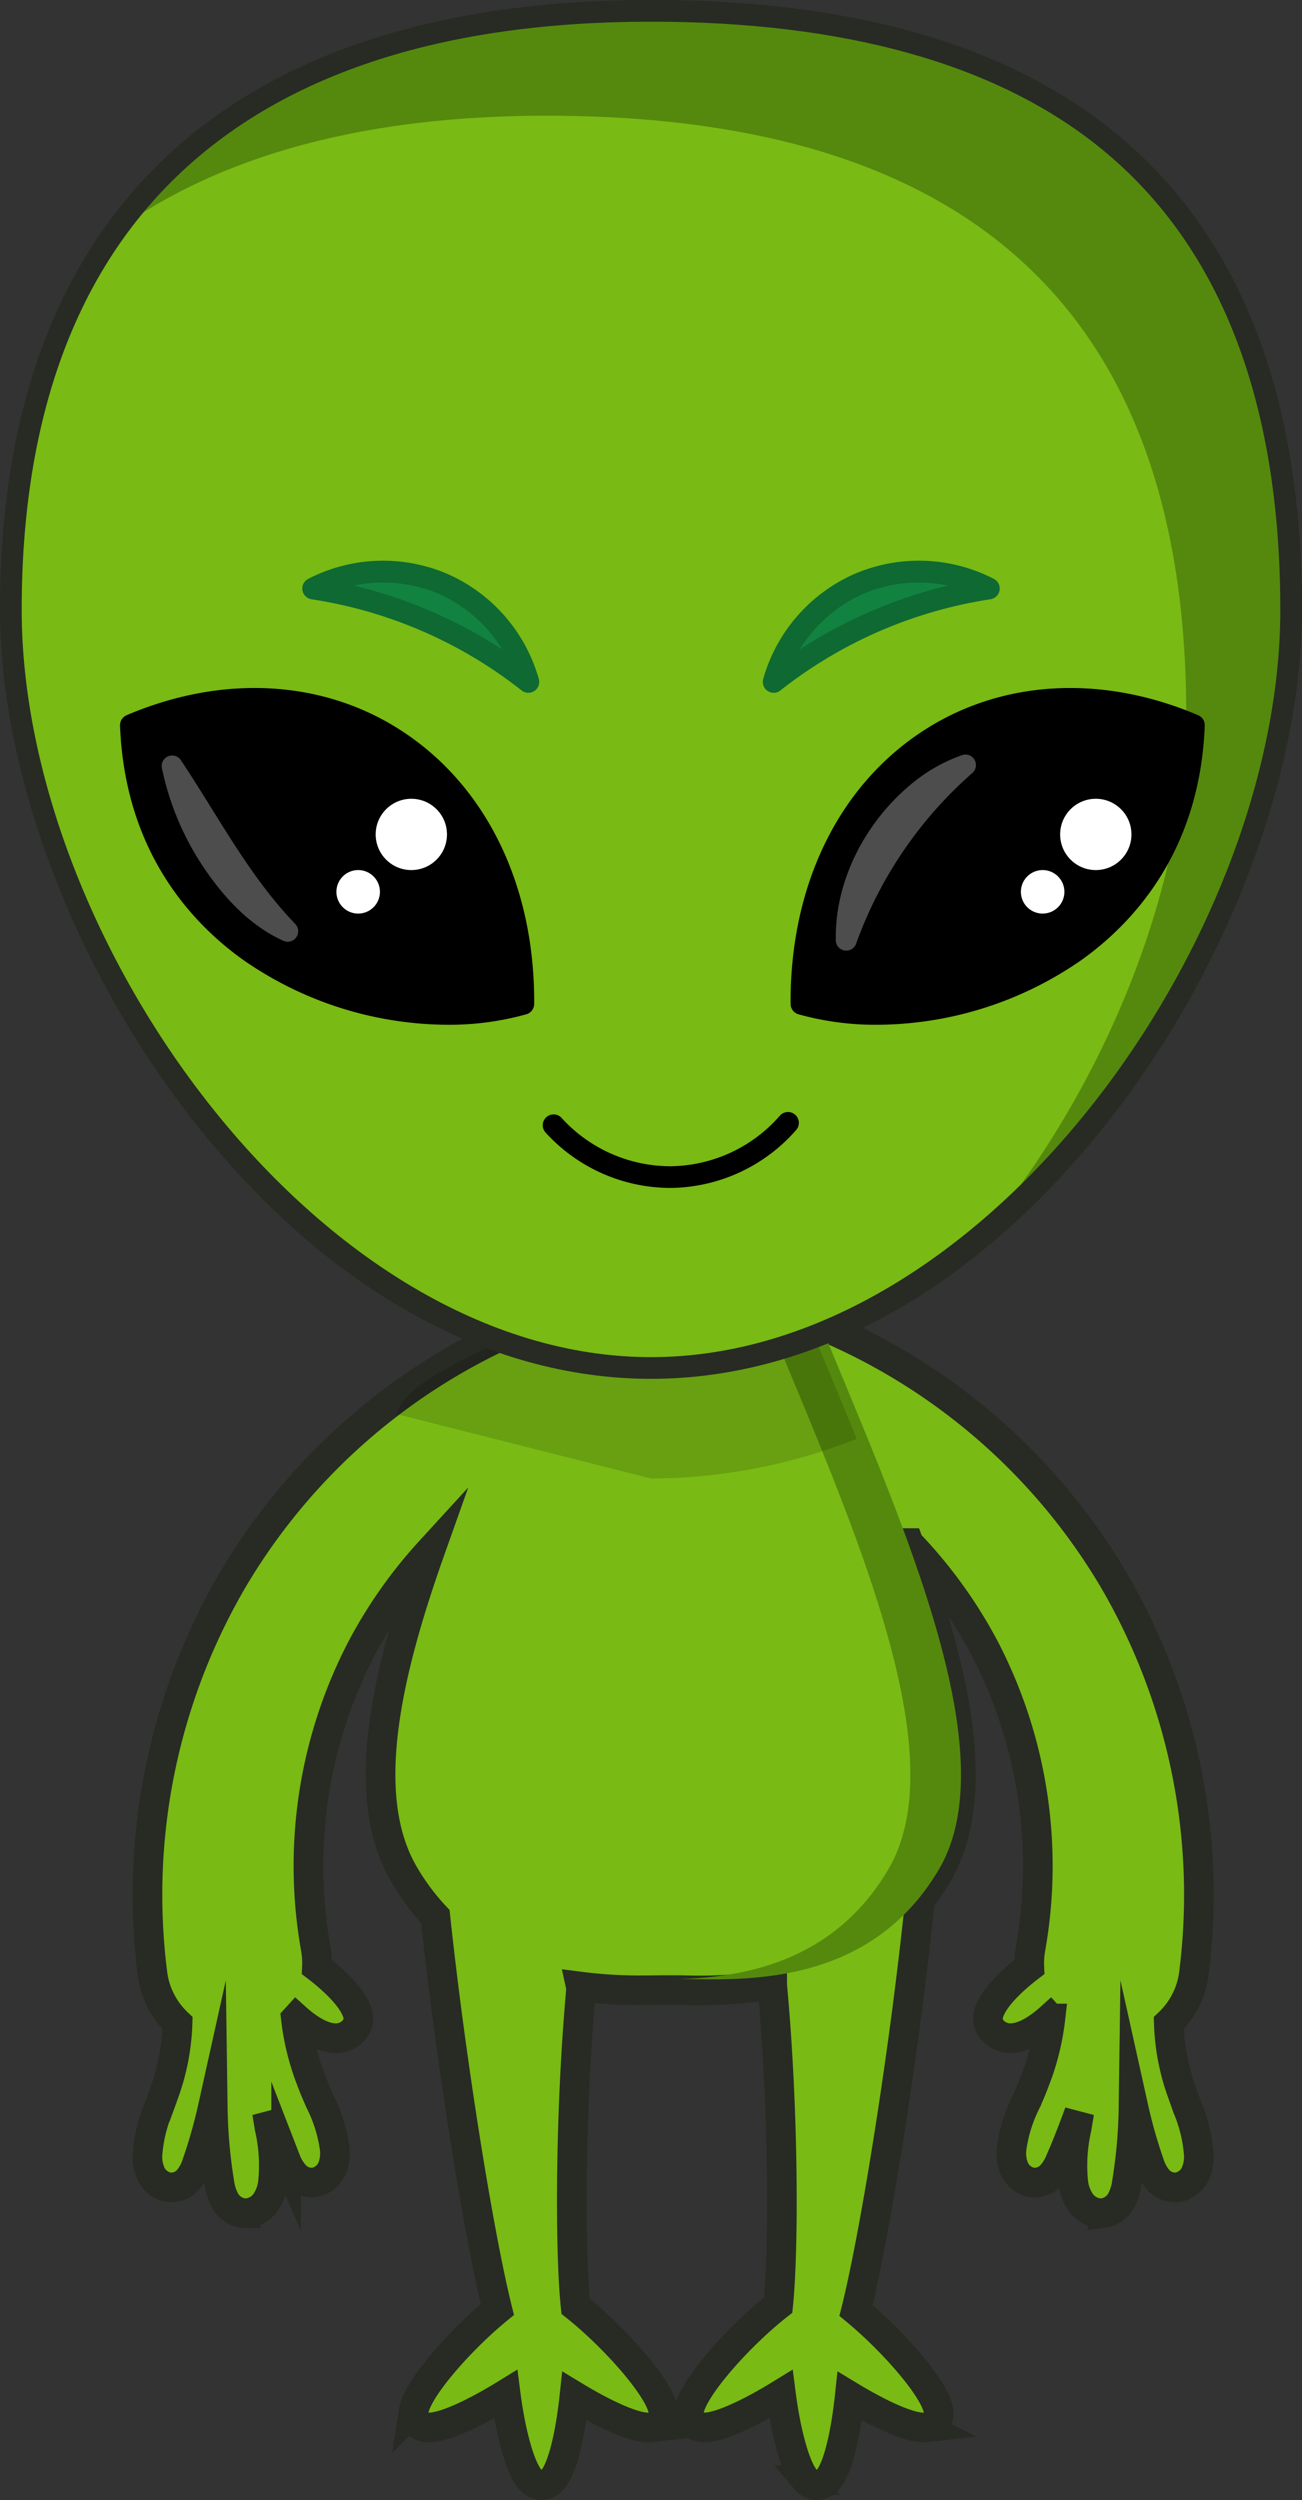 <svg xmlns="http://www.w3.org/2000/svg" width="219.926" height="422.269" viewBox="0 0 219.926 422.269">
    <rect x="0" y="0" width="219.926" height="422.269" fill="#333333" stroke="none"/>
    <g id="Group_810" transform="translate(216.484 -1149.685)">
        <path id="Path_3342"
              d="M-16.451,1504.158l-.518-1.456a37.761,37.761,0,0,1-2.092-11.307,13.915,13.915,0,0,0,4.251-8.444,105.493,105.493,0,0,0-13.774-66.778A103.871,103.871,0,0,0-77.7,1373.557c-.656-1.591-1.31-3.177-1.947-4.742a1.831,1.831,0,0,0-1.7-1.142h-43.664a1.829,1.829,0,0,0-1.7,1.142q-1.038,2.549-2.114,5.146a103.891,103.891,0,0,0-48.14,42.212,105.487,105.487,0,0,0-13.774,66.778,13.915,13.915,0,0,0,4.251,8.444,37.792,37.792,0,0,1-2.092,11.307l-.519,1.456c-.166.471-.339.943-.512,1.415a25.09,25.09,0,0,0-1.958,8.022,6.955,6.955,0,0,0,.583,3.23,4.042,4.042,0,0,0,3.113,2.308,3.844,3.844,0,0,0,3.261-1.392,7.9,7.9,0,0,0,1.357-2.549,85.348,85.348,0,0,0,2.711-9.551,86.356,86.356,0,0,0,1.117,12.7,8.8,8.8,0,0,0,.95,3.017,4.167,4.167,0,0,0,3.144,2.132c.105.009.208.014.313.014a4.323,4.323,0,0,0,3.408-1.845,7.474,7.474,0,0,0,1.233-3.348,28.306,28.306,0,0,0-.558-9.133c-.1-.551-.19-1.1-.277-1.648l-.167-1.021c1,2.725,2.086,5.573,3.225,8.143a7.889,7.889,0,0,0,1.521,2.458,3.86,3.86,0,0,0,3.343,1.175,4.041,4.041,0,0,0,2.956-2.505,6.823,6.823,0,0,0,.373-3.262,25.126,25.126,0,0,0-2.476-7.882c-.2-.459-.406-.916-.6-1.374-.448-1.046-.9-2.237-1.278-3.264a41.8,41.8,0,0,1-2.192-9.387l.052-.057c1.6,1.442,4.218,3.382,6.674,3.382.055,0,.109,0,.165,0a4.009,4.009,0,0,0,3.066-1.558,3,3,0,0,0,.274-3.133c-.846-2.194-3.549-4.942-6.673-7.325a13.908,13.908,0,0,0-.209-3.157,79.672,79.672,0,0,1,7.682-50.533,78.611,78.611,0,0,1,11.611-16.53c-7.749,21.839-11.9,41.773-4.327,54.644a39.339,39.339,0,0,0,5.251,7.04c2.6,24.342,7.3,53.613,10.473,66.379-6.292,5.166-13.528,13.391-14.112,17.063a2.452,2.452,0,0,0,.381,1.911,2.453,2.453,0,0,0,1.893.942c.09.006.186.01.282.01,2.738,0,8.034-2.592,12.961-5.625.819,6.36,2.406,12.557,4.248,14.524a2.458,2.458,0,0,0,1.743.872,2.457,2.457,0,0,0,1.9-.918c.061-.067.122-.141.182-.217,1.7-2.194,2.919-8.106,3.538-13.942,4.775,2.892,9.8,5.306,12.437,5.306.1,0,.192,0,.283-.01a2.455,2.455,0,0,0,1.893-.942,2.456,2.456,0,0,0,.381-1.911c-.607-3.809-8.362-12.5-14.8-17.609-.942-8.983-1-32.111.919-53.475a1.792,1.792,0,0,0-.036-.513,76.576,76.576,0,0,0,10.339.618c.986,0,1.909-.011,2.755-.021,1.507-.018,2.69-.018,4.2,0a80.978,80.978,0,0,0,15.033-.891c0,.01,0,.019,0,.029,1.987,21.469,1.96,44.8,1.016,54.051-6.487,5.083-14.435,13.955-15.049,17.811a2.456,2.456,0,0,0,.381,1.911,2.455,2.455,0,0,0,1.893.942c.091.006.186.01.283.01,2.738,0,8.033-2.592,12.961-5.625.818,6.36,2.406,12.557,4.248,14.524a2.458,2.458,0,0,0,1.743.872,2.46,2.46,0,0,0,1.9-.918c.06-.067.122-.141.181-.217,1.705-2.194,2.92-8.106,3.539-13.942,4.775,2.892,9.8,5.306,12.437,5.306.1,0,.192,0,.282-.01a2.453,2.453,0,0,0,1.893-.942,2.452,2.452,0,0,0,.381-1.911c-.579-3.638-7.68-11.727-13.93-16.9,3.3-13.2,8.279-44.495,10.8-69.294a40.6,40.6,0,0,0,2.912-4.289c7.732-13.143,3.243-33.651-4.822-56.032a78.956,78.956,0,0,1,12.915,17.918,79.665,79.665,0,0,1,7.681,50.533,13.965,13.965,0,0,0-.209,3.157c-3.123,2.383-5.826,5.131-6.672,7.325a3,3,0,0,0,.274,3.133,4.009,4.009,0,0,0,3.066,1.558c.055,0,.109,0,.164,0,2.456,0,5.07-1.94,6.675-3.382l.052.057a41.74,41.74,0,0,1-2.193,9.387c-.38,1.027-.83,2.218-1.278,3.264-.194.458-.4.915-.6,1.374a25.1,25.1,0,0,0-2.477,7.882,6.837,6.837,0,0,0,.374,3.262,4.039,4.039,0,0,0,2.956,2.505,3.858,3.858,0,0,0,3.342-1.175,7.892,7.892,0,0,0,1.522-2.458c1.139-2.57,2.223-5.418,3.225-8.143l-.167,1.021c-.088.548-.183,1.1-.278,1.648a28.277,28.277,0,0,0-.557,9.133,7.46,7.46,0,0,0,1.232,3.348,4.323,4.323,0,0,0,3.409,1.845c.1,0,.208-.005.312-.014a4.168,4.168,0,0,0,3.145-2.132,8.8,8.8,0,0,0,.949-3.017,86.218,86.218,0,0,0,1.117-12.7,85.348,85.348,0,0,0,2.711,9.551,7.924,7.924,0,0,0,1.357,2.549,3.845,3.845,0,0,0,3.261,1.392,4.039,4.039,0,0,0,3.113-2.308,6.957,6.957,0,0,0,.584-3.23,25.091,25.091,0,0,0-1.959-8.022C-16.112,1505.1-16.285,1504.629-16.451,1504.158Z"
              fill="#79ba14" stroke="#272b23" stroke-miterlimit="10" stroke-width="5" style="isolation: isolate"/>
        <path id="Path_3343"
              d="M-57.876,1465.41c-11.961,20.322-33.962,18.556-43.43,18.556-.381,0-.8,0-1.229.018,10.853-.243,26.64-2.476,36.108-18.574,11.961-20.339-7.564-61.432-21.585-95.913h8.534C-65.44,1403.978-45.915,1445.071-57.876,1465.41Z"
              fill="#55890d" style="isolation: isolate"/>
        <path id="Path_3344"
              d="M-149.6,1388.5c3.444-8.551,21.273-10.813,24.6-19h43.656c3.063,7.512,6.387,15.354,9.572,23.212a95.287,95.287,0,0,1-34.741,6.7"
              opacity="0.14"/>
        <g id="Group_809">
            <path id="Path_3345"
                  d="M1.61,1252.7c0,54.349-48.412,128.042-108.131,128.042S-214.652,1307.05-214.652,1252.7c0-68.184,40.07-101.183,108.131-101.183C-46.8,1151.518,1.61,1174.5,1.61,1252.7Z"
                  fill="#79ba14" style="isolation: isolate"/>
            <path id="Path_3346"
                  d="M1.615,1252.694c0,35.935-21.152,80.317-52.743,106.247,21.534-25.774,35.018-59.84,35.018-88.522,0-78.206-48.415-101.193-108.134-101.193-30.067,0-54.682,6.439-72.77,19.525,17.95-24.995,49.021-37.233,90.5-37.233C-46.8,1151.518,1.615,1174.505,1.615,1252.694Z"
                  fill="#55890d" style="isolation: isolate"/>
            <g id="Group_796" style="isolation: isolate">
                <path id="Path_3347"
                      d="M-106.521,1382.575c-28.047,0-55.715-15.75-77.907-44.349-19.772-25.481-32.056-58.252-32.056-85.525,0-33.928,9.806-60.009,29.144-77.519,18.688-16.919,45.878-25.5,80.819-25.5,72.966,0,109.963,34.66,109.963,103.016,0,27.273-12.283,60.044-32.055,85.525C-50.806,1366.825-78.474,1382.575-106.521,1382.575Zm0-229.225c-69.541,0-106.3,34.355-106.3,99.351,0,55.633,50.048,126.21,106.3,126.21s106.3-70.577,106.3-126.21c0-35.773-10.423-62.179-30.977-78.482C-48.659,1160.371-74,1153.35-106.521,1153.35Z"
                      fill="#272b23"/>
            </g>
            <g id="Group_808">
                <g id="Group_799">
                    <g id="Group_798">
                        <path id="Path_3348"
                              d="M-81.109,1319.238c-.221-39.113,32.042-61.652,66.293-47.068C-16.363,1312.388-57.244,1326.088-81.109,1319.238Z"/>
                        <g id="Group_797">
                            <path id="Path_3349"
                                  d="M-68.353,1322.772A48.2,48.2,0,0,1-81.616,1321a1.832,1.832,0,0,1-1.325-1.75c-.111-19.777,7.915-36.5,22.024-45.883,13.291-8.839,30.355-9.892,46.819-2.881a1.832,1.832,0,0,1,1.113,1.756c-.8,20.852-11.638,32.947-20.586,39.423A60.855,60.855,0,0,1-68.353,1322.772Zm-10.917-4.938c13.821,3.44,31.132-.153,43.55-9.139,8.107-5.867,17.886-16.723,19.011-35.325-14.941-5.978-30.246-4.891-42.179,3.046C-71.621,1284.886-79,1299.927-79.27,1317.834Z"/>
                        </g>
                    </g>
                    <circle id="Ellipse_102" cx="6.022" cy="6.022" r="6.022" transform="translate(-37.411 1284.6)"
                            fill="#fff"/>
                    <path id="Path_3350"
                          d="M-36.693,1300.317a3.674,3.674,0,0,1-3.674,3.674,3.674,3.674,0,0,1-3.673-3.674,3.674,3.674,0,0,1,3.673-3.674A3.674,3.674,0,0,1-36.693,1300.317Z"
                          fill="#fff"/>
                    <path id="Path_3351"
                          d="M-52.211,1280.217a69.686,69.686,0,0,0-19.675,28.9,1.77,1.77,0,0,1-3.42-.54c-.215-10.085,4.98-19.995,12.661-26.385a27.7,27.7,0,0,1,8.678-4.964,1.768,1.768,0,0,1,2.241,1.11,1.767,1.767,0,0,1-.485,1.874Z"
                          fill="#4d4d4d"/>
                </g>
                <g id="Group_802">
                    <g id="Group_801">
                        <path id="Path_3352"
                              d="M-128.083,1319.238c.221-39.113-32.042-61.652-66.293-47.068C-192.829,1312.388-151.949,1326.088-128.083,1319.238Z"/>
                        <g id="Group_800">
                            <path id="Path_3353"
                                  d="M-140.839,1322.772a60.845,60.845,0,0,1-34.782-11.108c-8.949-6.476-19.785-18.571-20.586-39.423a1.829,1.829,0,0,1,1.113-1.756c16.458-7.01,33.529-5.961,46.82,2.882,14.109,9.384,22.135,26.106,22.023,45.882a1.835,1.835,0,0,1-1.326,1.75A48.246,48.246,0,0,1-140.839,1322.772Zm12.756-3.534h0Zm-64.4-45.868c1.126,18.6,10.9,29.458,19.012,35.325,12.417,8.987,29.73,12.582,43.549,9.139-.266-17.906-7.647-32.947-20.38-41.417C-162.232,1268.483-177.543,1267.39-192.484,1273.37Z"/>
                        </g>
                    </g>
                    <circle id="Ellipse_103" cx="6.022" cy="6.022" r="6.022" transform="translate(-153.027 1284.6)"
                            fill="#fff"/>
                    <path id="Path_3354"
                          d="M-152.309,1300.317a3.674,3.674,0,0,1-3.674,3.674,3.674,3.674,0,0,1-3.674-3.674,3.674,3.674,0,0,1,3.674-3.674A3.674,3.674,0,0,1-152.309,1300.317Z"
                          fill="#fff"/>
                    <path id="Path_3355"
                          d="M-185.945,1278.065c6.31,9.452,11.449,19.5,19.373,27.722a1.77,1.77,0,0,1-1.989,2.824c-5.753-2.566-10.155-7.4-13.59-12.509a47.491,47.491,0,0,1-6.995-16.717,1.769,1.769,0,0,1,1.417-2.062,1.769,1.769,0,0,1,1.784.742Z"
                          fill="#4d4d4d"/>
                </g>
                <g id="Group_804">
                    <path id="Path_3356"
                          d="M-49.453,1249.094A25.87,25.87,0,0,0-71.4,1248.3a25.869,25.869,0,0,0-14.411,16.568A77.11,77.11,0,0,1-49.453,1249.094Z"
                          fill="#128240"/>
                    <g id="Group_803">
                        <path id="Path_3357"
                              d="M-85.806,1266.7a1.839,1.839,0,0,1-1-.3,1.836,1.836,0,0,1-.762-2.023,27.552,27.552,0,0,1,15.445-17.76,27.566,27.566,0,0,1,23.522.849,1.831,1.831,0,0,1,.959,1.926,1.832,1.832,0,0,1-1.533,1.51,75.664,75.664,0,0,0-35.471,15.386A1.827,1.827,0,0,1-85.806,1266.7Zm24.508-18.617a23.615,23.615,0,0,0-9.369,1.9,24.17,24.17,0,0,0-10.745,9.41,80.814,80.814,0,0,1,25.067-10.807A24.655,24.655,0,0,0-61.3,1248.085Z"
                              fill="#0e6932"/>
                    </g>
                </g>
                <g id="Group_806">
                    <path id="Path_3358"
                          d="M-163.589,1249.094a25.87,25.87,0,0,1,21.943-.792,25.872,25.872,0,0,1,14.411,16.568A77.11,77.11,0,0,0-163.589,1249.094Z"
                          fill="#128240"/>
                    <g id="Group_805">
                        <path id="Path_3359"
                              d="M-127.235,1266.7a1.827,1.827,0,0,1-1.156-.41,75.681,75.681,0,0,0-35.471-15.386,1.833,1.833,0,0,1-1.534-1.51,1.833,1.833,0,0,1,.959-1.926,27.565,27.565,0,0,1,23.521-.849,27.566,27.566,0,0,1,15.447,17.76,1.832,1.832,0,0,1-.763,2.023A1.836,1.836,0,0,1-127.235,1266.7Zm-29.461-18.116a80.816,80.816,0,0,1,25.064,10.806,24.165,24.165,0,0,0-10.744-9.409A24.15,24.15,0,0,0-156.7,1248.586Z"
                              fill="#0e6932"/>
                    </g>
                </g>
                <g id="Group_807">
                    <path id="Path_3360"
                          d="M-103.336,1350.33a28.592,28.592,0,0,1-21-9.362,1.831,1.831,0,0,1,.14-2.587,1.831,1.831,0,0,1,2.587.139,24.881,24.881,0,0,0,18.27,8.146h.238a24.868,24.868,0,0,0,18.334-8.521,1.83,1.83,0,0,1,2.583-.193,1.831,1.831,0,0,1,.194,2.584,28.579,28.579,0,0,1-21.075,9.794Z"/>
                </g>
            </g>
        </g>
    </g>
</svg>
